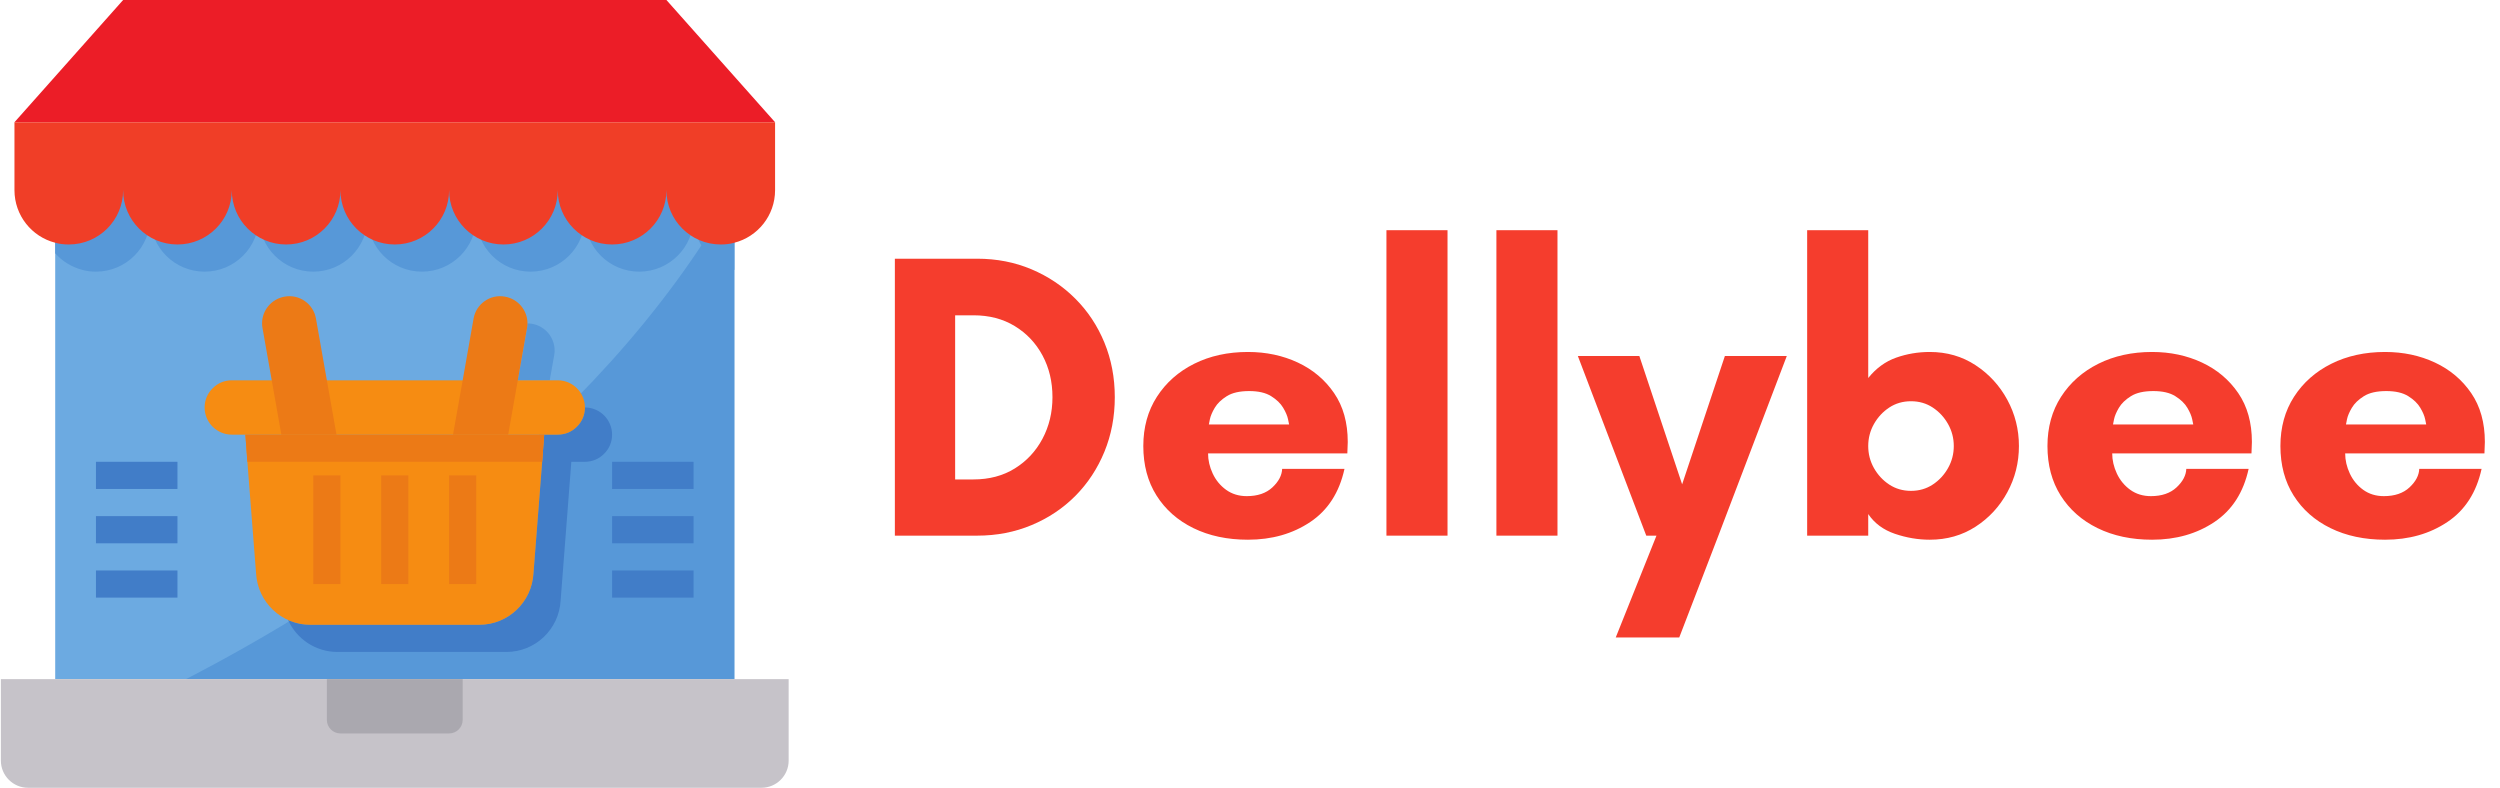 <svg xmlns="http://www.w3.org/2000/svg" xmlns:xlink="http://www.w3.org/1999/xlink" width="1500" zoomAndPan="magnify" viewBox="0 0 1125 354.75" height="473" preserveAspectRatio="xMidYMid meet" version="1.0"><defs><g/><clipPath id="f15494fb27"><path d="M 0.395 305 L 354.895 305 L 354.895 354.5 L 0.395 354.5 Z M 0.395 305 " clip-rule="nonzero"/></clipPath></defs><path fill="#6caae1" d="M 330.449 85.57 L 330.449 305.605 L 24.844 305.605 L 24.844 85.57 L 330.449 85.57 " fill-opacity="1" fill-rule="nonzero"/><path fill="#5798d8" d="M 330.449 86.238 L 330.449 305.605 L 83.695 305.605 C 151.359 270.648 267.488 198.023 330.449 86.238 " fill-opacity="1" fill-rule="nonzero"/><g clip-path="url(#f15494fb27)"><path fill="#c6c3c9" d="M 330.449 305.605 L 0.395 305.605 L 0.395 342.277 C 0.395 349.008 5.887 354.5 12.621 354.5 L 342.672 354.5 C 349.406 354.5 354.895 349.008 354.895 342.277 L 354.895 305.605 L 330.449 305.605 " fill-opacity="1" fill-rule="nonzero"/></g><path fill="#5798d8" d="M 330.449 85.57 L 330.449 121.453 C 319.871 118.754 312.113 109.156 312.113 97.793 C 312.113 111.305 301.176 122.242 287.664 122.242 C 274.148 122.242 263.215 111.305 263.215 97.793 C 263.215 111.305 252.281 122.242 238.766 122.242 C 225.254 122.242 214.32 111.305 214.32 97.793 C 214.32 111.305 203.383 122.242 189.871 122.242 C 176.355 122.242 165.422 111.305 165.422 97.793 C 165.422 111.305 154.488 122.242 140.973 122.242 C 127.461 122.242 116.527 111.305 116.527 97.793 C 116.527 111.305 105.59 122.242 92.078 122.242 C 78.562 122.242 67.629 111.305 67.629 97.793 C 67.629 111.305 56.695 122.242 43.18 122.242 C 41.031 122.242 39.027 122.004 37.07 121.453 C 32.293 120.211 28.02 117.586 24.844 113.98 L 24.844 85.57 L 330.449 85.57 " fill-opacity="1" fill-rule="nonzero"/><path fill="#ec1d27" d="M 299.887 0 L 348.785 55.008 L 6.508 55.008 L 55.406 0 L 299.887 0 " fill-opacity="1" fill-rule="nonzero"/><path fill="#aaa8af" d="M 208.207 305.605 L 208.207 323.941 C 208.207 327.305 205.461 330.051 202.094 330.051 L 153.199 330.051 C 149.832 330.051 147.086 327.305 147.086 323.941 L 147.086 305.605 L 208.207 305.605 " fill-opacity="1" fill-rule="nonzero"/><path fill="#5798d8" d="M 233.012 171.137 L 237.168 147.598 C 237.309 146.879 237.359 146.262 237.359 145.52 C 238.027 145.52 238.766 145.59 239.434 145.711 C 245.379 146.762 249.582 151.895 249.582 157.695 C 249.582 158.414 249.535 159.105 249.391 159.82 L 247.387 171.137 L 233.012 171.137 " fill-opacity="1" fill-rule="nonzero"/><path fill="#417dc8" d="M 275.438 195.586 C 275.438 198.953 274.102 202.008 271.836 204.207 C 269.637 206.473 266.582 207.809 263.215 207.809 L 257.102 207.809 L 252.281 270.27 C 251.539 283.234 240.844 293.379 227.879 293.379 L 151.859 293.379 C 142 293.379 133.453 287.508 129.609 278.957 C 132.664 280.367 136.078 281.156 139.637 281.156 L 215.656 281.156 C 228.621 281.156 239.316 271.008 240.055 258.043 L 244.879 195.586 L 250.992 195.586 C 254.359 195.586 257.414 194.25 259.609 191.98 C 261.879 189.785 263.215 186.73 263.215 183.363 C 269.949 183.363 275.438 188.852 275.438 195.586 " fill-opacity="1" fill-rule="nonzero"/><path fill="#f68c12" d="M 244.879 195.586 L 243.973 207.809 L 240.055 258.043 C 239.316 271.008 228.621 281.156 215.656 281.156 L 139.637 281.156 C 126.672 281.156 115.977 271.008 115.234 258.043 L 111.32 207.809 L 110.414 195.586 L 244.879 195.586 " fill-opacity="1" fill-rule="nonzero"/><path fill="#f68c12" d="M 250.992 171.137 L 104.301 171.137 C 100.934 171.137 97.879 172.477 95.684 174.742 C 93.414 176.941 92.078 179.996 92.078 183.363 C 92.078 190.094 97.57 195.586 104.301 195.586 L 250.992 195.586 C 254.359 195.586 257.414 194.25 259.609 191.98 C 261.879 189.785 263.215 186.73 263.215 183.363 C 263.215 176.629 257.723 171.137 250.992 171.137 " fill-opacity="1" fill-rule="nonzero"/><path fill="#ec7a16" d="M 227.211 133.488 C 220.621 132.27 214.246 136.734 213.102 143.395 L 208.207 171.137 L 203.859 195.586 L 228.691 195.586 L 233.012 171.137 L 237.168 147.598 C 237.309 146.879 237.359 146.188 237.359 145.473 C 237.359 139.672 233.156 134.539 227.211 133.488 " fill-opacity="1" fill-rule="nonzero"/><path fill="#ec7a16" d="M 142.191 143.395 C 141.047 136.734 134.672 132.27 128.082 133.488 C 122.137 134.539 117.934 139.672 117.934 145.473 C 117.934 146.188 117.98 146.879 118.125 147.598 L 122.281 171.137 L 126.602 195.586 L 151.43 195.586 L 147.086 171.137 L 142.191 143.395 " fill-opacity="1" fill-rule="nonzero"/><path fill="#ec7a16" d="M 183.758 262.82 L 171.535 262.82 L 171.535 213.922 L 183.758 213.922 L 183.758 262.82 " fill-opacity="1" fill-rule="nonzero"/><path fill="#ec7a16" d="M 214.32 262.82 L 202.094 262.82 L 202.094 213.922 L 214.32 213.922 L 214.32 262.82 " fill-opacity="1" fill-rule="nonzero"/><path fill="#ec7a16" d="M 153.199 262.82 L 140.973 262.82 L 140.973 213.922 L 153.199 213.922 L 153.199 262.82 " fill-opacity="1" fill-rule="nonzero"/><path fill="#417dc8" d="M 312.113 268.93 L 275.438 268.93 L 275.438 256.707 L 312.113 256.707 L 312.113 268.93 " fill-opacity="1" fill-rule="nonzero"/><path fill="#417dc8" d="M 312.113 244.484 L 275.438 244.484 L 275.438 232.258 L 312.113 232.258 L 312.113 244.484 " fill-opacity="1" fill-rule="nonzero"/><path fill="#417dc8" d="M 312.113 220.035 L 275.438 220.035 L 275.438 207.809 L 312.113 207.809 L 312.113 220.035 " fill-opacity="1" fill-rule="nonzero"/><path fill="#417dc8" d="M 79.852 268.93 L 43.18 268.93 L 43.18 256.707 L 79.852 256.707 L 79.852 268.93 " fill-opacity="1" fill-rule="nonzero"/><path fill="#417dc8" d="M 79.852 244.484 L 43.18 244.484 L 43.18 232.258 L 79.852 232.258 L 79.852 244.484 " fill-opacity="1" fill-rule="nonzero"/><path fill="#417dc8" d="M 79.852 220.035 L 43.18 220.035 L 43.18 207.809 L 79.852 207.809 L 79.852 220.035 " fill-opacity="1" fill-rule="nonzero"/><path fill="#f03e27" d="M 24.844 109.23 C 14.27 106.531 6.508 96.934 6.508 85.57 L 6.508 55.008 L 348.785 55.008 L 348.785 85.57 C 348.785 96.934 341.023 106.531 330.449 109.23 C 328.488 109.777 326.484 110.016 324.336 110.016 C 310.824 110.016 299.887 99.082 299.887 85.57 C 299.887 99.082 288.953 110.016 275.438 110.016 C 261.926 110.016 250.992 99.082 250.992 85.57 C 250.992 99.082 240.055 110.016 226.543 110.016 C 213.031 110.016 202.094 99.082 202.094 85.57 C 202.094 99.082 191.16 110.016 177.645 110.016 C 164.133 110.016 153.199 99.082 153.199 85.57 C 153.199 99.082 142.262 110.016 128.75 110.016 C 115.234 110.016 104.301 99.082 104.301 85.57 C 104.301 99.082 93.367 110.016 79.852 110.016 C 66.34 110.016 55.406 99.082 55.406 85.57 C 55.406 99.082 44.469 110.016 30.957 110.016 C 28.809 110.016 26.801 109.777 24.844 109.23 " fill-opacity="1" fill-rule="nonzero"/><path fill="#ec7a16" d="M 244.879 195.586 L 243.973 207.809 L 111.32 207.809 L 110.414 195.586 L 244.879 195.586 " fill-opacity="1" fill-rule="nonzero"/><g fill="#f53d2d" fill-opacity="1"><g transform="translate(391.688, 241.042)"><g><path d="M 38.125 -25.297 L 46.375 -25.297 C 53.457 -25.297 59.656 -26.941 64.969 -30.234 C 70.289 -33.535 74.445 -37.992 77.438 -43.609 C 80.426 -49.234 81.922 -55.469 81.922 -62.312 C 81.922 -69.281 80.426 -75.539 77.438 -81.094 C 74.445 -86.656 70.289 -91.055 64.969 -94.297 C 59.656 -97.535 53.457 -99.156 46.375 -99.156 L 38.125 -99.156 Z M 11 -124.625 L 48.016 -124.625 C 56.816 -124.625 64.973 -123.035 72.484 -119.859 C 80.004 -116.68 86.57 -112.281 92.188 -106.656 C 97.812 -101.039 102.18 -94.445 105.297 -86.875 C 108.41 -79.301 109.969 -71.113 109.969 -62.312 C 109.969 -53.52 108.41 -45.332 105.297 -37.75 C 102.18 -30.176 97.844 -23.578 92.281 -17.953 C 86.719 -12.336 80.148 -7.941 72.578 -4.766 C 65.004 -1.586 56.816 0 48.016 0 L 11 0 Z M 11 -124.625 "/></g></g></g><g fill="#f53d2d" fill-opacity="1"><g transform="translate(508.066, 241.042)"><g><path d="M 35.922 -50.031 L 72.031 -50.031 C 72.031 -50.031 71.875 -50.797 71.562 -52.328 C 71.258 -53.859 70.523 -55.598 69.359 -57.547 C 68.203 -59.504 66.398 -61.242 63.953 -62.766 C 61.516 -64.297 58.219 -65.062 54.062 -65.062 C 49.789 -65.062 46.43 -64.297 43.984 -62.766 C 41.547 -61.242 39.742 -59.504 38.578 -57.547 C 37.422 -55.598 36.688 -53.859 36.375 -52.328 C 36.07 -50.797 35.922 -50.031 35.922 -50.031 Z M 98.422 -42.156 C 98.422 -41.301 98.391 -40.445 98.328 -39.594 C 98.266 -38.738 98.234 -37.879 98.234 -37.016 L 35.562 -37.016 C 35.562 -33.961 36.258 -30.938 37.656 -27.938 C 39.062 -24.945 41.078 -22.504 43.703 -20.609 C 46.336 -18.723 49.426 -17.781 52.969 -17.781 C 57.852 -17.781 61.703 -19.094 64.516 -21.719 C 67.328 -24.344 68.789 -27.125 68.906 -30.062 L 96.953 -30.062 C 94.629 -19.426 89.492 -11.453 81.547 -6.141 C 73.609 -0.828 64.266 1.828 53.516 1.828 C 44.234 1.828 36.047 0.086 28.953 -3.391 C 21.867 -6.867 16.344 -11.754 12.375 -18.047 C 8.406 -24.336 6.422 -31.766 6.422 -40.328 C 6.422 -48.754 8.461 -56.145 12.547 -62.5 C 16.641 -68.852 22.227 -73.801 29.312 -77.344 C 36.406 -80.883 44.473 -82.656 53.516 -82.656 C 61.703 -82.656 69.188 -81.066 75.969 -77.891 C 82.75 -74.711 88.188 -70.129 92.281 -64.141 C 96.375 -58.16 98.422 -50.832 98.422 -42.156 Z M 98.422 -42.156 "/></g></g></g><g fill="#f53d2d" fill-opacity="1"><g transform="translate(612.899, 241.042)"><g><path d="M 38.484 0 L 11 0 L 11 -137.453 L 38.484 -137.453 Z M 38.484 0 "/></g></g></g><g fill="#f53d2d" fill-opacity="1"><g transform="translate(662.382, 241.042)"><g><path d="M 38.484 0 L 11 0 L 11 -137.453 L 38.484 -137.453 Z M 38.484 0 "/></g></g></g><g fill="#f53d2d" fill-opacity="1"><g transform="translate(711.866, 241.042)"><g><path d="M 43.797 45.812 L 15.219 45.812 L 33.547 0 L 28.953 0 L -1.828 -80.828 L 25.844 -80.828 L 45.094 -23.094 L 64.328 -80.828 L 92.188 -80.828 L 61.406 0 Z M 43.797 45.812 "/></g></g></g><g fill="#f53d2d" fill-opacity="1"><g transform="translate(802.22, 241.042)"><g><path d="M 38.484 -40.328 C 38.484 -36.773 39.336 -33.473 41.047 -30.422 C 42.766 -27.367 45.055 -24.895 47.922 -23 C 50.797 -21.102 54.066 -20.156 57.734 -20.156 C 61.398 -20.156 64.664 -21.102 67.531 -23 C 70.406 -24.895 72.695 -27.367 74.406 -30.422 C 76.125 -33.473 76.984 -36.773 76.984 -40.328 C 76.984 -43.867 76.125 -47.164 74.406 -50.219 C 72.695 -53.27 70.406 -55.742 67.531 -57.641 C 64.664 -59.535 61.398 -60.484 57.734 -60.484 C 54.066 -60.484 50.797 -59.535 47.922 -57.641 C 45.055 -55.742 42.766 -53.27 41.047 -50.219 C 39.336 -47.164 38.484 -43.867 38.484 -40.328 Z M 38.484 0 L 11 0 L 11 -137.453 L 38.484 -137.453 L 38.484 -70.938 C 42.023 -75.332 46.207 -78.383 51.031 -80.094 C 55.863 -81.801 60.91 -82.656 66.172 -82.656 C 73.867 -82.656 80.738 -80.672 86.781 -76.703 C 92.832 -72.734 97.598 -67.539 101.078 -61.125 C 104.555 -54.707 106.297 -47.773 106.297 -40.328 C 106.297 -32.867 104.555 -25.93 101.078 -19.516 C 97.598 -13.098 92.832 -7.938 86.781 -4.031 C 80.738 -0.125 73.867 1.828 66.172 1.828 C 60.91 1.828 55.68 0.941 50.484 -0.828 C 45.297 -2.598 41.297 -5.562 38.484 -9.719 Z M 38.484 0 "/></g></g></g><g fill="#f53d2d" fill-opacity="1"><g transform="translate(914.933, 241.042)"><g><path d="M 35.922 -50.031 L 72.031 -50.031 C 72.031 -50.031 71.875 -50.797 71.562 -52.328 C 71.258 -53.859 70.523 -55.598 69.359 -57.547 C 68.203 -59.504 66.398 -61.242 63.953 -62.766 C 61.516 -64.297 58.219 -65.062 54.062 -65.062 C 49.789 -65.062 46.43 -64.297 43.984 -62.766 C 41.547 -61.242 39.742 -59.504 38.578 -57.547 C 37.422 -55.598 36.688 -53.859 36.375 -52.328 C 36.07 -50.797 35.922 -50.031 35.922 -50.031 Z M 98.422 -42.156 C 98.422 -41.301 98.391 -40.445 98.328 -39.594 C 98.266 -38.738 98.234 -37.879 98.234 -37.016 L 35.562 -37.016 C 35.562 -33.961 36.258 -30.938 37.656 -27.938 C 39.062 -24.945 41.078 -22.504 43.703 -20.609 C 46.336 -18.723 49.426 -17.781 52.969 -17.781 C 57.852 -17.781 61.703 -19.094 64.516 -21.719 C 67.328 -24.344 68.789 -27.125 68.906 -30.062 L 96.953 -30.062 C 94.629 -19.426 89.492 -11.453 81.547 -6.141 C 73.609 -0.828 64.266 1.828 53.516 1.828 C 44.234 1.828 36.047 0.086 28.953 -3.391 C 21.867 -6.867 16.344 -11.754 12.375 -18.047 C 8.406 -24.336 6.422 -31.766 6.422 -40.328 C 6.422 -48.754 8.461 -56.145 12.547 -62.5 C 16.641 -68.852 22.227 -73.801 29.312 -77.344 C 36.406 -80.883 44.473 -82.656 53.516 -82.656 C 61.703 -82.656 69.188 -81.066 75.969 -77.891 C 82.75 -74.711 88.188 -70.129 92.281 -64.141 C 96.375 -58.16 98.422 -50.832 98.422 -42.156 Z M 98.422 -42.156 "/></g></g></g><g fill="#f53d2d" fill-opacity="1"><g transform="translate(1019.765, 241.042)"><g><path d="M 35.922 -50.031 L 72.031 -50.031 C 72.031 -50.031 71.875 -50.797 71.562 -52.328 C 71.258 -53.859 70.523 -55.598 69.359 -57.547 C 68.203 -59.504 66.398 -61.242 63.953 -62.766 C 61.516 -64.297 58.219 -65.062 54.062 -65.062 C 49.789 -65.062 46.43 -64.297 43.984 -62.766 C 41.547 -61.242 39.742 -59.504 38.578 -57.547 C 37.422 -55.598 36.688 -53.859 36.375 -52.328 C 36.07 -50.797 35.922 -50.031 35.922 -50.031 Z M 98.422 -42.156 C 98.422 -41.301 98.391 -40.445 98.328 -39.594 C 98.266 -38.738 98.234 -37.879 98.234 -37.016 L 35.562 -37.016 C 35.562 -33.961 36.258 -30.938 37.656 -27.938 C 39.062 -24.945 41.078 -22.504 43.703 -20.609 C 46.336 -18.723 49.426 -17.781 52.969 -17.781 C 57.852 -17.781 61.703 -19.094 64.516 -21.719 C 67.328 -24.344 68.789 -27.125 68.906 -30.062 L 96.953 -30.062 C 94.629 -19.426 89.492 -11.453 81.547 -6.141 C 73.609 -0.828 64.266 1.828 53.516 1.828 C 44.234 1.828 36.047 0.086 28.953 -3.391 C 21.867 -6.867 16.344 -11.754 12.375 -18.047 C 8.406 -24.336 6.422 -31.766 6.422 -40.328 C 6.422 -48.754 8.461 -56.145 12.547 -62.5 C 16.641 -68.852 22.227 -73.801 29.312 -77.344 C 36.406 -80.883 44.473 -82.656 53.516 -82.656 C 61.703 -82.656 69.188 -81.066 75.969 -77.891 C 82.75 -74.711 88.188 -70.129 92.281 -64.141 C 96.375 -58.16 98.422 -50.832 98.422 -42.156 Z M 98.422 -42.156 "/></g></g></g></svg>